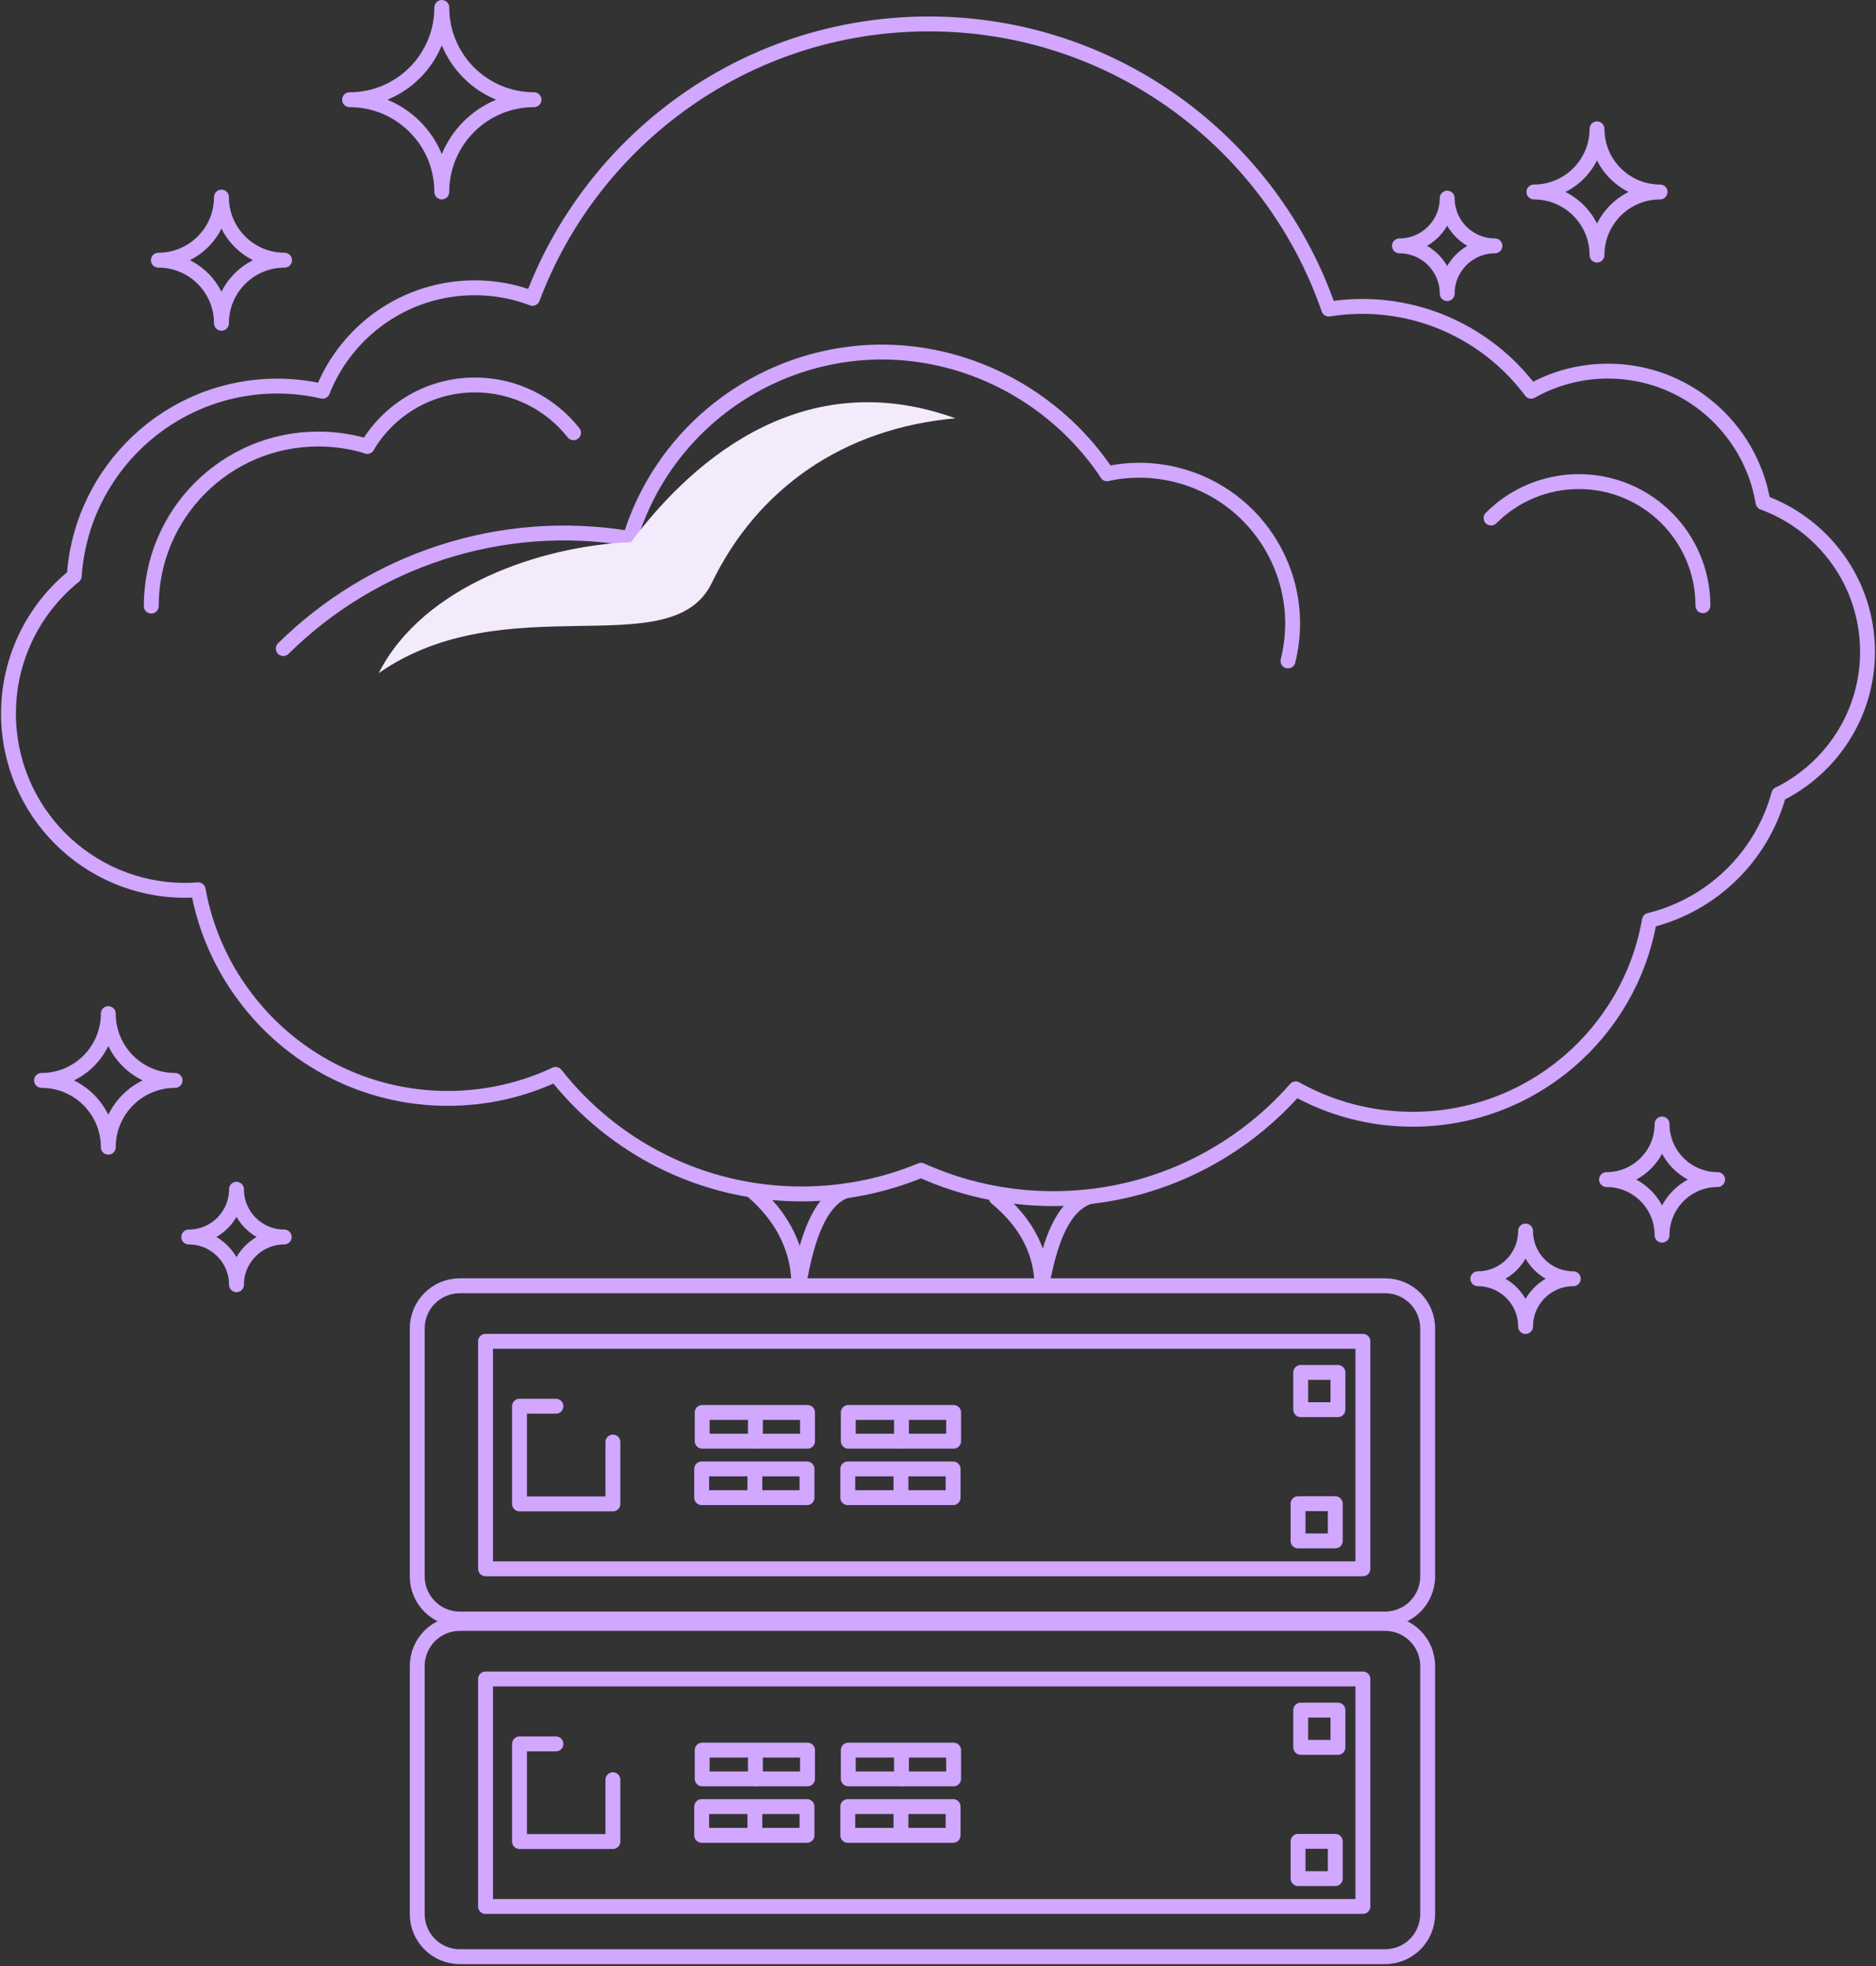 <svg width="252" height="264" viewBox="0 0 252 264" fill="none" xmlns="http://www.w3.org/2000/svg">
    <rect x="0" y="0" width="252" height="264" fill="#333333" stroke="none"/>
    <path d="M236.83 67.473C235.15 57.473 226.47 49.833 215.99 49.833C212.24 49.833 208.72 50.823 205.67 52.533C200.5 45.623 192.26 41.143 182.96 41.143C181.44 41.143 179.95 41.273 178.49 41.503C170.79 19.223 149.65 3.213 124.76 3.213C111.27 3.213 98.88 7.913 89.14 15.763C81.29 22.083 75.14 30.463 71.53 40.063C69.12 39.143 66.5 38.643 63.77 38.643C54.49 38.643 46.55 44.393 43.33 52.533C41.38 52.093 39.35 51.843 37.27 51.843C22.78 51.843 10.93 63.113 9.97 77.353C4.58 81.703 1.14 88.363 1.14 95.823C1.14 108.933 11.76 119.553 24.87 119.553C25.46 119.553 26.04 119.523 26.62 119.483C27.57 124.763 29.74 129.623 32.84 133.763C39.04 142.093 48.97 147.493 60.16 147.493C65.34 147.493 70.24 146.333 74.63 144.273C82.33 154.043 94.26 160.323 107.67 160.323C113.35 160.323 118.77 159.193 123.72 157.143C129.14 159.583 135.15 160.953 141.49 160.953C154.46 160.953 166.1 155.243 174.05 146.213C178.7 148.813 184.06 150.293 189.77 150.293C205.69 150.293 218.92 138.763 221.56 123.583C229.99 121.523 236.66 115.003 238.94 106.653C245.99 103.173 250.86 95.923 250.86 87.523C250.86 78.303 245.01 70.473 236.83 67.473Z" stroke="#D1A7FF" stroke-width="2" stroke-linecap="round" stroke-linejoin="round"/>
    <path d="M20.32 81.383C20.32 68.993 30.36 58.953 42.75 58.953C45.04 58.953 47.25 59.293 49.33 59.933" stroke="#D1A7FF" stroke-width="2" stroke-linecap="round" stroke-linejoin="round"/>
    <path d="M49.33 59.933C52.27 54.993 57.65 51.693 63.81 51.693C69.172 51.693 73.953 54.203 77.04 58.111" stroke="#D1A7FF" stroke-width="2" stroke-linecap="round" stroke-linejoin="round"/>
    <path d="M200.292 69.565C203.309 66.542 207.48 64.671 212.088 64.671C221.291 64.671 228.751 72.131 228.751 81.334" stroke="#D1A7FF" stroke-width="2" stroke-linecap="round" stroke-linejoin="round"/>
    <path d="M46.958 13.389C53.8 13.389 59.347 18.936 59.347 25.778C59.347 18.936 64.894 13.389 71.736 13.389C64.894 13.389 59.347 7.842 59.347 1C59.347 7.842 53.8 13.389 46.958 13.389Z" stroke="#D1A7FF" stroke-width="2" stroke-linecap="round" stroke-linejoin="round"/>
    <path d="M21.273 34.937C25.954 34.937 29.748 38.732 29.748 43.412C29.748 38.731 33.543 34.937 38.223 34.937C33.542 34.937 29.748 31.142 29.748 26.462C29.748 31.143 25.953 34.937 21.273 34.937Z" stroke="#D1A7FF" stroke-width="2" stroke-linecap="round" stroke-linejoin="round"/>
    <path d="M206.047 25.778C210.728 25.778 214.522 29.573 214.522 34.253C214.522 29.572 218.317 25.778 222.997 25.778C218.316 25.778 214.522 21.983 214.522 17.303C214.522 21.984 210.727 25.778 206.047 25.778Z" stroke="#D1A7FF" stroke-width="2" stroke-linecap="round" stroke-linejoin="round"/>
    <path d="M187.987 33.015C191.528 33.015 194.399 35.886 194.399 39.427C194.399 35.886 197.27 33.015 200.811 33.015C197.27 33.015 194.399 30.144 194.399 26.603C194.399 30.144 191.528 33.015 187.987 33.015Z" stroke="#D1A7FF" stroke-width="2" stroke-linecap="round" stroke-linejoin="round"/>
    <path d="M25.354 166.105C28.895 166.105 31.766 168.976 31.766 172.517C31.766 168.976 34.637 166.105 38.178 166.105C34.637 166.105 31.766 163.234 31.766 159.693C31.766 163.234 28.895 166.105 25.354 166.105Z" stroke="#D1A7FF" stroke-width="2" stroke-linecap="round" stroke-linejoin="round"/>
    <path d="M198.514 171.712C202.055 171.712 204.926 174.583 204.926 178.124C204.926 174.583 207.797 171.712 211.338 171.712C207.797 171.712 204.926 168.841 204.926 165.3C204.926 168.841 202.055 171.712 198.514 171.712Z" stroke="#D1A7FF" stroke-width="2" stroke-linecap="round" stroke-linejoin="round"/>
    <path d="M215.801 158.395C219.922 158.395 223.262 161.736 223.262 165.856C223.262 161.735 226.603 158.395 230.723 158.395C226.602 158.395 223.262 155.054 223.262 150.934C223.262 155.055 219.921 158.395 215.801 158.395Z" stroke="#D1A7FF" stroke-width="2" stroke-linecap="round" stroke-linejoin="round"/>
    <path d="M5.578 145.079C10.532 145.079 14.547 149.095 14.547 154.048C14.547 149.094 18.563 145.079 23.516 145.079C18.562 145.079 14.547 141.063 14.547 136.11C14.547 141.064 10.531 145.079 5.578 145.079Z" stroke="#D1A7FF" stroke-width="2" stroke-linecap="round" stroke-linejoin="round"/>
    <path d="M186.051 172.652H61.771C58.61 172.652 56.048 175.214 56.048 178.375V211.682C56.048 214.843 58.61 217.405 61.771 217.405H186.051C189.212 217.405 191.774 214.843 191.774 211.682V178.375C191.774 175.214 189.212 172.652 186.051 172.652Z" stroke="#D1A7FF" stroke-width="2" stroke-linecap="round" stroke-linejoin="round"/>
    <path d="M183.077 180.111H65.221V210.66H183.077V180.111Z" stroke="#D1A7FF" stroke-width="2" stroke-linecap="round" stroke-linejoin="round"/>
    <path d="M82.33 193.638V201.942H69.782V188.829H74.675" stroke="#D1A7FF" stroke-width="2" stroke-linecap="round" stroke-linejoin="round"/>
    <path d="M108.472 189.665H94.323V193.524H108.472V189.665Z" stroke="#D1A7FF" stroke-width="2" stroke-linecap="round" stroke-linejoin="round"/>
    <path d="M101.47 189.732V193.518" stroke="#D1A7FF" stroke-width="2" stroke-linecap="round" stroke-linejoin="round"/>
    <path d="M108.403 197.248H94.254V201.107H108.403V197.248Z" stroke="#D1A7FF" stroke-width="2" stroke-linecap="round" stroke-linejoin="round"/>
    <path d="M101.401 197.315V201.102" stroke="#D1A7FF" stroke-width="2" stroke-linecap="round" stroke-linejoin="round"/>
    <path d="M128.097 189.665H113.948V193.524H128.097V189.665Z" stroke="#D1A7FF" stroke-width="2" stroke-linecap="round" stroke-linejoin="round"/>
    <path d="M121.094 189.732V193.518" stroke="#D1A7FF" stroke-width="2" stroke-linecap="round" stroke-linejoin="round"/>
    <path d="M128.028 197.248H113.879V201.107H128.028V197.248Z" stroke="#D1A7FF" stroke-width="2" stroke-linecap="round" stroke-linejoin="round"/>
    <path d="M121.025 197.315V201.102" stroke="#D1A7FF" stroke-width="2" stroke-linecap="round" stroke-linejoin="round"/>
    <path d="M179.722 184.293H174.722V189.293H179.722V184.293Z" stroke="#D1A7FF" stroke-width="2" stroke-linecap="round" stroke-linejoin="round"/>
    <path d="M179.366 201.917H174.366V206.917H179.366V201.917Z" stroke="#D1A7FF" stroke-width="2" stroke-linecap="round" stroke-linejoin="round"/>
    <path d="M101.184 160.04C106.584 164.738 107.298 169.822 107.298 172.512C108.398 166.154 110.11 161.263 113.534 159.918" stroke="#D1A7FF" stroke-width="2" stroke-linecap="round" stroke-linejoin="round"/>
    <path d="M133.832 160.85C139.232 165.266 139.946 170.044 139.946 172.572C141.046 166.596 142.758 161.999 146.182 160.735" stroke="#D1A7FF" stroke-width="2" stroke-linecap="round" stroke-linejoin="round"/>
    <path d="M186.051 217.993H61.771C58.61 217.993 56.048 220.555 56.048 223.716V257.023C56.048 260.184 58.61 262.746 61.771 262.746H186.051C189.212 262.746 191.774 260.184 191.774 257.023V223.716C191.774 220.555 189.212 217.993 186.051 217.993Z" stroke="#D1A7FF" stroke-width="2" stroke-linecap="round" stroke-linejoin="round"/>
    <path d="M183.077 225.453H65.221V256.002H183.077V225.453Z" stroke="#D1A7FF" stroke-width="2" stroke-linecap="round" stroke-linejoin="round"/>
    <path d="M82.33 238.979V247.284H69.782V234.171H74.675" stroke="#D1A7FF" stroke-width="2" stroke-linecap="round" stroke-linejoin="round"/>
    <path d="M108.472 235.006H94.323V238.865H108.472V235.006Z" stroke="#D1A7FF" stroke-width="2" stroke-linecap="round" stroke-linejoin="round"/>
    <path d="M101.47 235.073V238.86" stroke="#D1A7FF" stroke-width="2" stroke-linecap="round" stroke-linejoin="round"/>
    <path d="M108.403 242.59H94.254V246.449H108.403V242.59Z" stroke="#D1A7FF" stroke-width="2" stroke-linecap="round" stroke-linejoin="round"/>
    <path d="M101.401 242.657V246.443" stroke="#D1A7FF" stroke-width="2" stroke-linecap="round" stroke-linejoin="round"/>
    <path d="M128.097 235.006H113.948V238.865H128.097V235.006Z" stroke="#D1A7FF" stroke-width="2" stroke-linecap="round" stroke-linejoin="round"/>
    <path d="M121.094 235.073V238.86" stroke="#D1A7FF" stroke-width="2" stroke-linecap="round" stroke-linejoin="round"/>
    <path d="M128.028 242.59H113.879V246.449H128.028V242.59Z" stroke="#D1A7FF" stroke-width="2" stroke-linecap="round" stroke-linejoin="round"/>
    <path d="M121.025 242.657V246.443" stroke="#D1A7FF" stroke-width="2" stroke-linecap="round" stroke-linejoin="round"/>
    <path d="M179.722 229.635H174.722V234.635H179.722V229.635Z" stroke="#D1A7FF" stroke-width="2" stroke-linecap="round" stroke-linejoin="round"/>
    <path d="M179.366 247.258H174.366V252.258H179.366V247.258Z" stroke="#D1A7FF" stroke-width="2" stroke-linecap="round" stroke-linejoin="round"/>
    <path d="M38.054 87.091C49.988 75.307 67.176 69.383 84.618 72.313" stroke="#D1A7FF" stroke-width="2" stroke-linecap="round" stroke-linejoin="round"/>
    <path d="M84.618 72.313C90.107 54.39 108.742 43.737 127.122 48.351C136.191 50.628 143.852 56.293 148.717 63.608" stroke="#D1A7FF" stroke-width="2" stroke-linecap="round" stroke-linejoin="round"/>
    <path d="M148.716 63.608C151.714 62.959 154.896 62.974 158.058 63.767C169.086 66.535 175.783 77.723 173.015 88.751" stroke="#D1A7FF" stroke-width="2" stroke-linecap="round" stroke-linejoin="round"/>
    <path d="M50.87 90.391C56.849 78.608 72.822 73.281 84.766 72.797C91.868 63.274 106.879 48.424 128.347 56.172C113.337 57.494 101.753 65.572 95.609 78.283C90.193 89.488 67.979 78.446 50.87 90.391Z" fill="#F3EBFC"/>
</svg>
